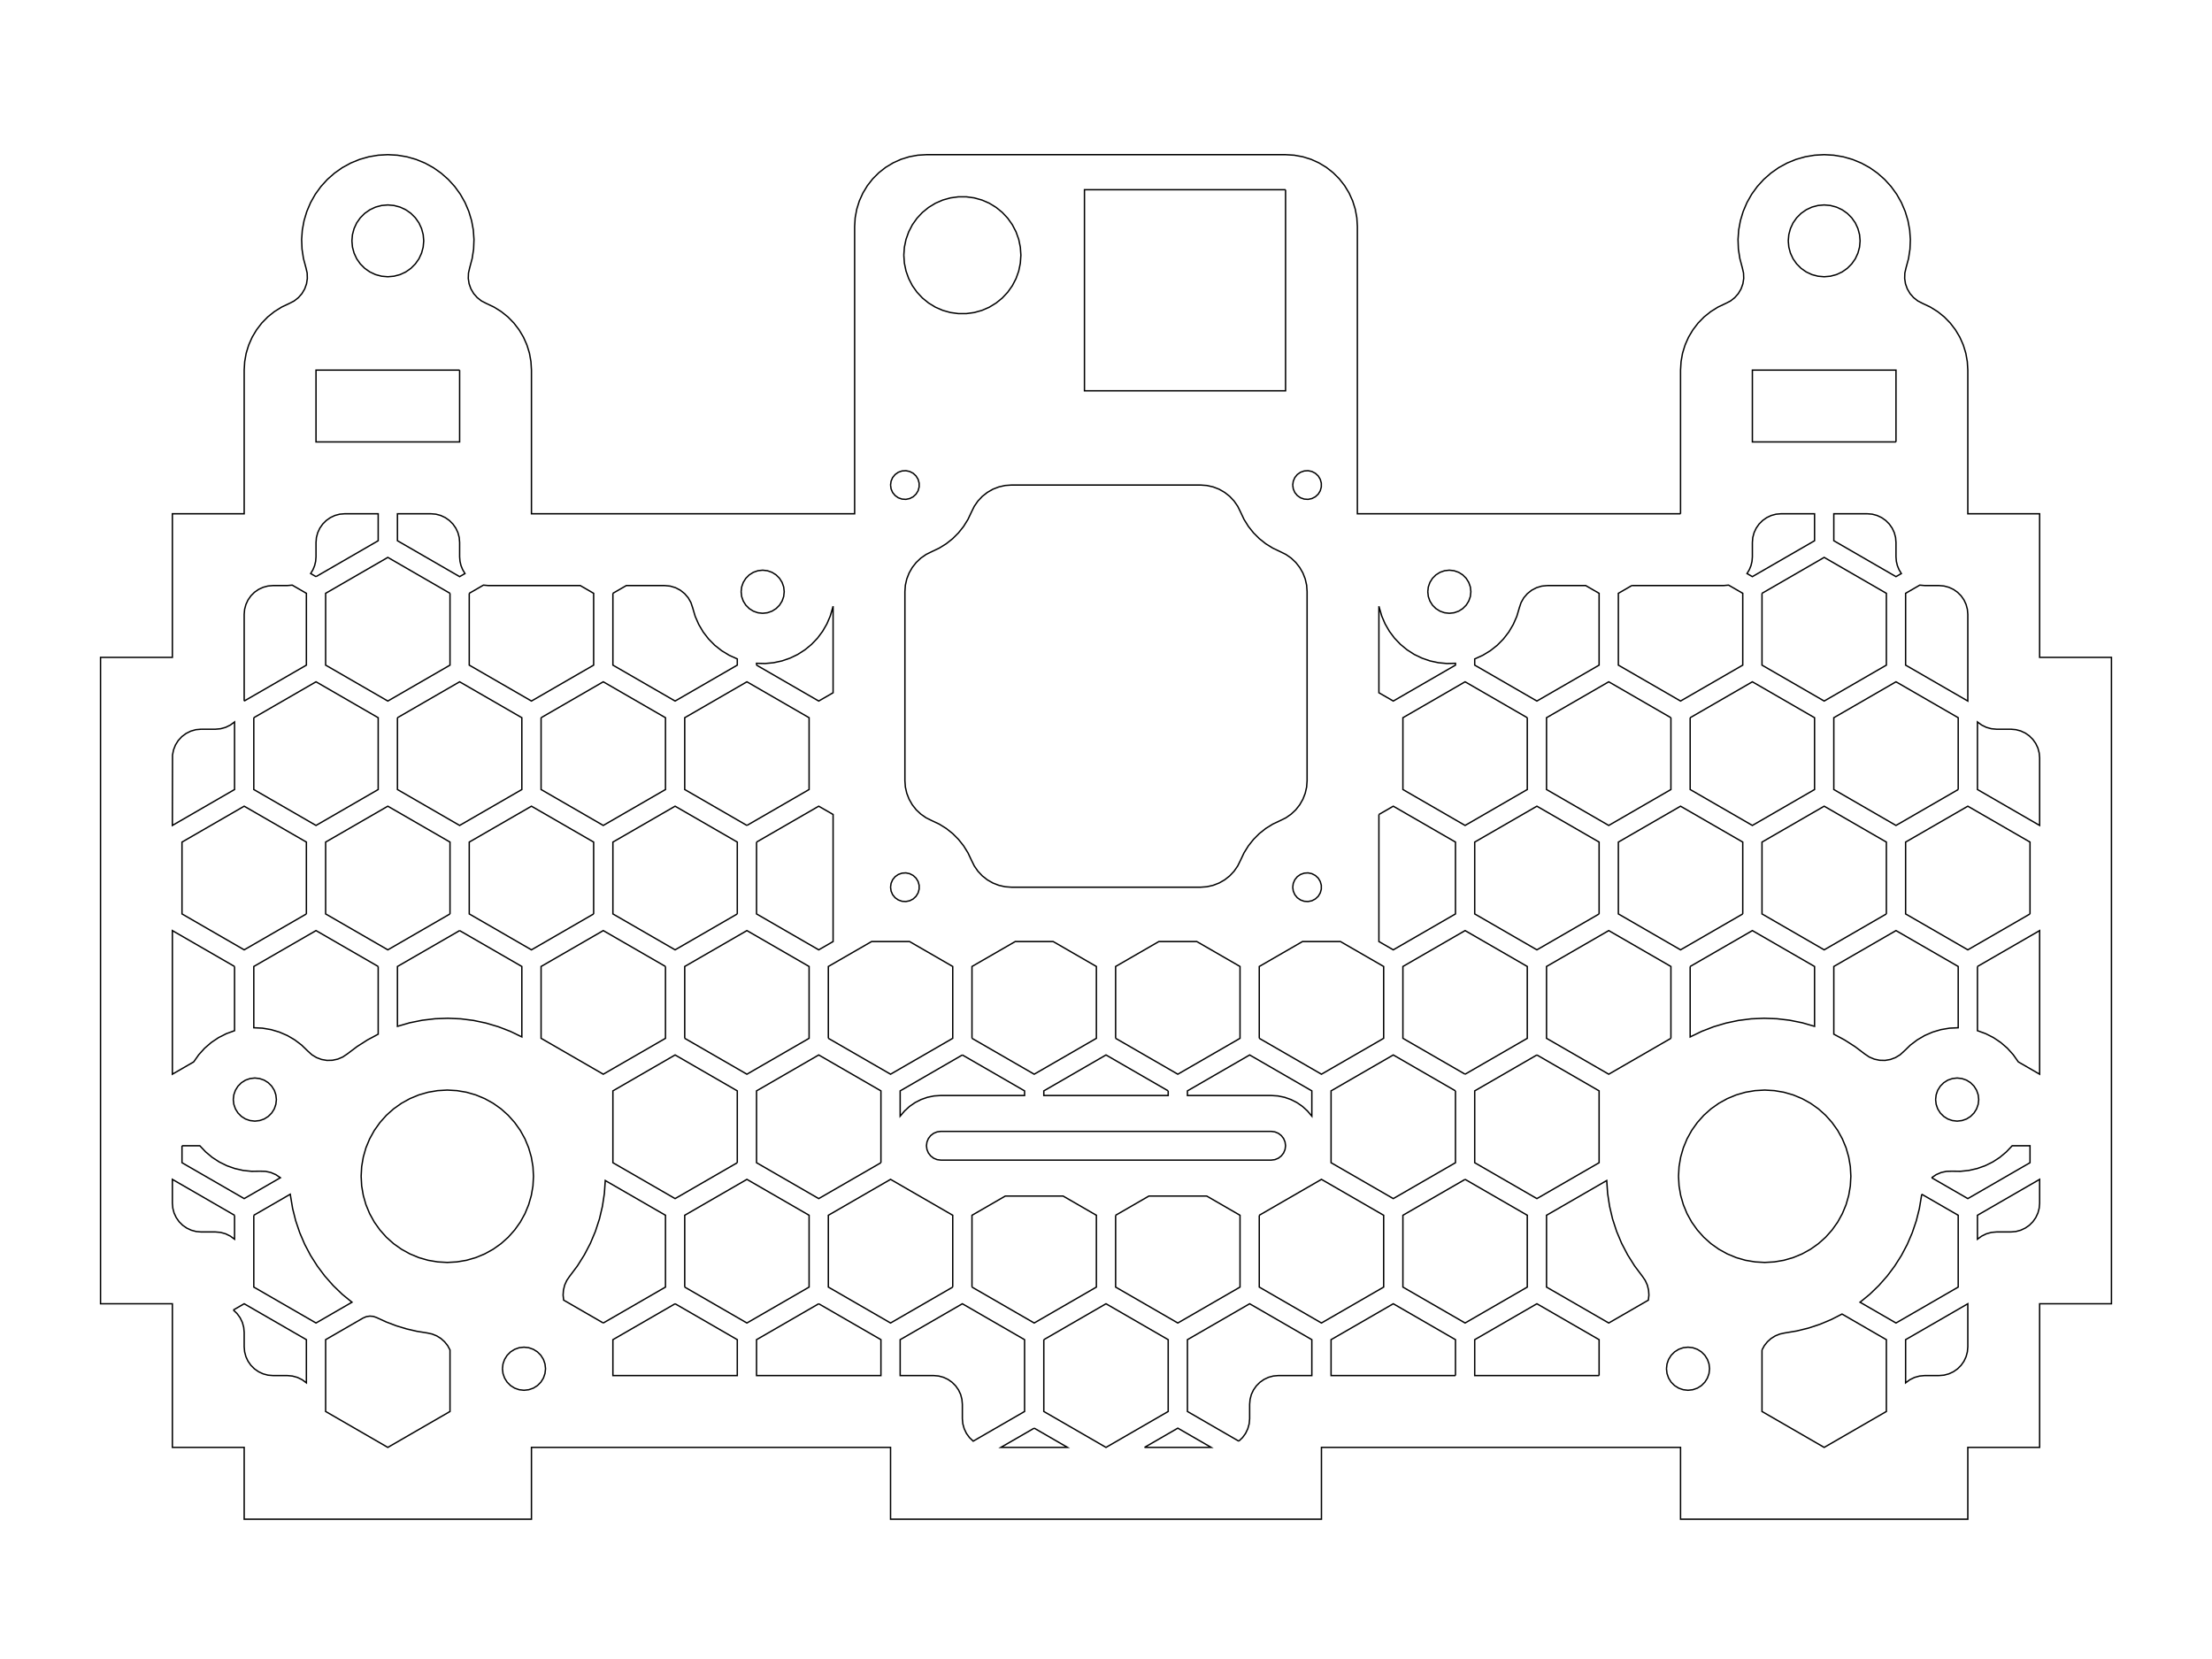 <?xml version="1.0" encoding="UTF-8"?>
<svg xmlns="http://www.w3.org/2000/svg" width="800.000" height="600.000" viewBox="0.0 0.0 800.000 600.000" version="1.1">
  <title>Produce by Acme CAD Converter</title>
  <desc>Produce by Acme CAD Converter</desc>
<polyline points="162.75,330.53 140.26,343.52 117.77,330.53 117.77,304.55 140.26,291.57 162.75,304.55 162.75,330.53" style="fill:none;stroke:black;stroke-width:0.5"/>
<polyline points="214.7,330.53 192.21,343.52 169.71,330.53 169.71,304.55 192.21,291.57 214.7,304.55 214.7,330.53" style="fill:none;stroke:black;stroke-width:0.5"/>
<polyline points="299.58,375.52 299.58,349.54 315.22,340.52 328.94,340.52 344.57,349.54 344.57,375.52 322.08,388.5 299.58,375.52" style="fill:none;stroke:black;stroke-width:0.5"/>
<polyline points="351.53,465.49 351.53,439.52 363.59,432.56 384.47,432.56 396.52,439.52 396.52,465.49 374.03,478.48 351.53,465.49" style="fill:none;stroke:black;stroke-width:0.5"/>
<polyline points="403.48,439.52 415.53,432.56 436.41,432.56 448.47,439.52 448.47,465.49 425.97,478.48 403.48,465.49 403.48,439.52" style="fill:none;stroke:black;stroke-width:0.5"/>
<polyline points="459.74,396.2 429.45,396.2 429.45,394.53 451.95,381.54 474.44,394.53 474.44,403.68 474.44,403.68 472.87,401.81 471.07,400.16 469.06,398.77 466.88,397.66 464.57,396.85 462.18,396.36 459.74,396.2" style="fill:none;stroke:black;stroke-width:0.5"/>
<polyline points="110.81,330.53 88.31,343.52 65.82,330.53 65.82,304.55 88.31,291.57 110.81,304.55 110.81,330.53" style="fill:none;stroke:black;stroke-width:0.5"/>
<polyline points="422.49,394.53 422.49,396.2 377.51,396.2 377.51,394.53 400,381.54 422.49,394.53" style="fill:none;stroke:black;stroke-width:0.5"/>
<polyline points="266.65,330.53 244.16,343.52 221.66,330.53 221.66,304.55 244.16,291.57 266.65,304.55 266.65,330.53" style="fill:none;stroke:black;stroke-width:0.5"/>
<polyline points="270.13,298.53 247.64,285.54 247.64,259.57 270.13,246.58 292.62,259.57 292.62,285.54 270.13,298.53" style="fill:none;stroke:black;stroke-width:0.5"/>
<polyline points="247.64,375.52 247.64,349.54 270.13,336.56 292.62,349.54 292.62,375.52 270.13,388.5 247.64,375.52" style="fill:none;stroke:black;stroke-width:0.5"/>
<polyline points="351.53,375.52 351.53,349.54 367.17,340.52 380.89,340.52 396.52,349.54 396.52,375.52 374.03,388.5 351.53,375.52" style="fill:none;stroke:black;stroke-width:0.5"/>
<polyline points="240.68,349.54 240.68,375.52 218.18,388.5 195.69,375.52 195.69,349.54 218.18,336.56 240.68,349.54" style="fill:none;stroke:black;stroke-width:0.5"/>
<polyline points="403.48,375.52 403.48,349.54 419.11,340.52 432.83,340.52 448.47,349.54 448.47,375.52 425.97,388.5 403.48,375.52" style="fill:none;stroke:black;stroke-width:0.5"/>
<polyline points="266.65,420.51 244.16,433.49 221.66,420.51 221.66,394.53 244.16,381.54 266.65,394.53 266.65,420.51" style="fill:none;stroke:black;stroke-width:0.5"/>
<polyline points="455.43,375.52 455.43,349.54 471.06,340.52 484.78,340.52 500.42,349.54 500.42,375.52 477.92,388.5 455.43,375.52" style="fill:none;stroke:black;stroke-width:0.5"/>
<polyline points="318.6,420.51 296.1,433.49 273.61,420.51 273.61,394.53 296.1,381.54 318.6,394.53 318.6,420.51" style="fill:none;stroke:black;stroke-width:0.5"/>
<polyline points="434.2,175.42 436.5,175.59 438.76,176.1 440.91,176.93 442.91,178.08 444.73,179.51 446.31,181.19 447.63,183.09 448.65,185.16 448.65,185.16 449.92,187.85 451.49,190.37 453.34,192.7 455.44,194.8 457.77,196.65 460.3,198.22 462.99,199.5 462.99,199.5 465.06,200.52 466.95,201.83 468.64,203.42 470.06,205.23 471.21,207.24 472.05,209.39 472.56,211.64 472.73,213.94 472.73,282.35 472.73,282.35 472.56,284.65 472.05,286.9 471.21,289.05 470.06,291.06 468.64,292.87 466.95,294.45 465.06,295.77 462.99,296.79 462.99,296.79 460.3,298.06 457.77,299.63 455.44,301.48 453.34,303.59 451.49,305.92 449.92,308.44 448.65,311.13 448.65,311.13 447.63,313.2 446.31,315.1 444.73,316.78 442.91,318.21 440.91,319.35 438.76,320.19 436.5,320.7 434.2,320.87 365.8,320.87 365.8,320.87 363.5,320.7 361.24,320.19 359.09,319.35 357.09,318.21 355.27,316.78 353.69,315.1 352.37,313.2 351.35,311.13 351.35,311.13 350.08,308.44 348.51,305.92 346.66,303.59 344.56,301.48 342.23,299.63 339.7,298.06 337.01,296.79 337.01,296.79 334.94,295.77 333.05,294.45 331.36,292.87 329.94,291.06 328.79,289.05 327.95,286.9 327.44,284.65 327.27,282.35 327.27,213.94 327.27,213.94 327.44,211.64 327.95,209.39 328.79,207.24 329.94,205.23 331.36,203.42 333.05,201.83 334.94,200.52 337.01,199.5 337.01,199.5 339.7,198.22 342.23,196.65 344.56,194.8 346.66,192.7 348.51,190.37 350.08,187.85 351.35,185.16 351.35,185.16 352.37,183.09 353.69,181.19 355.27,179.51 357.09,178.08 359.09,176.93 361.24,176.1 363.5,175.59 365.8,175.42 434.2,175.42" style="fill:none;stroke:black;stroke-width:0.5"/>
<polyline points="630.29,330.53 607.79,343.52 585.3,330.53 585.3,304.55 607.79,291.57 630.29,304.55 630.29,330.53" style="fill:none;stroke:black;stroke-width:0.5"/>
<polyline points="247.64,465.49 247.64,439.52 270.13,426.53 292.62,439.52 292.62,465.49 270.13,478.48 247.64,465.49" style="fill:none;stroke:black;stroke-width:0.5"/>
<polyline points="374.03,516.51 386.08,523.47 374.03,523.47 361.97,523.47 374.03,516.51" style="fill:none;stroke:black;stroke-width:0.5"/>
<polyline points="734.18,330.53 711.69,343.52 689.19,330.53 689.19,304.55 711.69,291.57 734.18,304.55 734.18,330.53" style="fill:none;stroke:black;stroke-width:0.5"/>
<polyline points="578.34,497.49 533.35,497.49 533.35,484.51 555.84,471.52 578.34,484.51 578.34,497.49" style="fill:none;stroke:black;stroke-width:0.5"/>
<polyline points="688.66,380.15 687.2,381.47 685.52,382.49 683.68,383.18 681.74,383.51 679.78,383.46 677.86,383.05 676.05,382.28 674.41,381.18 674.41,381.18 670.87,378.51 667.13,376.12 663.22,374.02 663.22,349.54 685.71,336.56 708.21,349.54 708.21,371.7 708.21,371.7 705.08,371.85 701.99,372.37 698.99,373.26 696.11,374.5 693.41,376.08 690.91,377.97 688.66,380.15" style="fill:none;stroke:black;stroke-width:0.5"/>
<polyline points="594,461.6 595.03,463.11 595.78,464.78 596.22,466.56 596.35,468.39 596.15,470.21 581.82,478.48 559.32,465.49 559.32,439.52 581.1,426.95 581.1,426.95 581.42,431.64 582.13,436.29 583.21,440.87 584.67,445.34 586.49,449.68 588.67,453.85 591.17,457.83 594,461.6" style="fill:none;stroke:black;stroke-width:0.5"/>
<polyline points="604.31,259.57 604.31,285.54 581.82,298.53 559.32,285.54 559.32,259.57 581.82,246.58 604.31,259.57" style="fill:none;stroke:black;stroke-width:0.5"/>
<polyline points="559.61,211.78 573.49,211.78 578.34,214.58 578.34,240.55 555.84,253.54 533.35,240.55 533.35,238.31 533.35,238.31 536.26,237 538.99,235.34 541.49,233.37 543.73,231.1 545.68,228.57 547.3,225.82 548.58,222.9 549.48,219.84 549.48,219.84 550.11,217.95 551.09,216.21 552.39,214.7 553.95,213.46 555.71,212.54 557.62,211.97 559.61,211.78" style="fill:none;stroke:black;stroke-width:0.5"/>
<polyline points="413.92,523.47 425.97,516.51 438.03,523.47 425.97,523.47 413.92,523.47" style="fill:none;stroke:black;stroke-width:0.5"/>
<polyline points="590.14,211.78 623.38,211.78 623.38,211.78 625.17,211.62 630.29,214.58 630.29,240.55 607.79,253.54 585.3,240.55 585.3,214.58 590.14,211.78" style="fill:none;stroke:black;stroke-width:0.5"/>
<polyline points="611.27,259.57 633.77,246.58 656.26,259.57 656.26,285.54 633.77,298.53 611.27,285.54 611.27,259.57" style="fill:none;stroke:black;stroke-width:0.5"/>
<polyline points="675.32,185.81 677.13,185.96 678.88,186.43 680.52,187.2 682,188.24 683.28,189.52 684.32,191 685.09,192.64 685.56,194.39 685.71,196.2 685.71,201.39 685.71,201.39 685.84,203 686.21,204.56 686.82,206.05 687.65,207.43 685.71,208.55 663.22,195.56 663.22,185.81 675.32,185.81" style="fill:none;stroke:black;stroke-width:0.5"/>
<polyline points="448.03,521.21 429.45,510.48 429.45,484.51 451.95,471.52 474.44,484.51 474.44,497.49 462.34,497.49 462.34,497.49 460.53,497.65 458.78,498.12 457.14,498.89 455.66,499.93 454.38,501.21 453.34,502.69 452.57,504.33 452.11,506.08 451.95,507.88 451.95,513.08 451.95,513.08 451.78,514.94 451.28,516.73 450.48,518.41 449.38,519.92 448.03,521.21" style="fill:none;stroke:black;stroke-width:0.5"/>
<polyline points="637.25,214.58 659.74,201.59 682.23,214.58 682.23,240.55 659.74,253.54 637.25,240.55 637.25,214.58" style="fill:none;stroke:black;stroke-width:0.5"/>
<polyline points="604.31,375.52 581.82,388.5 559.32,375.52 559.32,349.54 581.82,336.56 604.31,349.54 604.31,375.52" style="fill:none;stroke:black;stroke-width:0.5"/>
<polyline points="633.77,196.2 633.92,194.39 634.39,192.64 635.16,191 636.2,189.52 637.48,188.24 638.96,187.2 640.6,186.43 642.35,185.96 644.16,185.81 656.26,185.81 656.26,195.56 633.77,208.55 631.83,207.43 631.83,207.43 632.66,206.05 633.27,204.56 633.64,203 633.77,201.39 633.77,196.2" style="fill:none;stroke:black;stroke-width:0.5"/>
<polyline points="695.03,431.91 708.21,439.52 708.21,465.49 685.71,478.48 672.71,470.97 672.71,470.97 676.23,468.09 679.5,464.93 682.51,461.52 685.24,457.88 687.68,454.04 689.8,450.02 691.59,445.84 693.05,441.53 694.16,437.12 694.91,432.63 694.91,432.63 695.03,431.91" style="fill:none;stroke:black;stroke-width:0.5"/>
<polyline points="377.51,484.51 400,471.52 422.49,484.51 422.49,510.48 400,523.47 377.51,510.48 377.51,484.51" style="fill:none;stroke:black;stroke-width:0.5"/>
<polyline points="529.87,426.53 552.36,439.52 552.36,465.49 529.87,478.48 507.38,465.49 507.38,439.52 529.87,426.53" style="fill:none;stroke:black;stroke-width:0.5"/>
<polyline points="637.25,488.23 638.1,486.66 639.21,485.27 640.54,484.08 642.05,483.14 643.71,482.47 645.45,482.09 645.45,482.09 649.78,481.37 654.05,480.32 658.22,478.94 662.28,477.24 666.19,475.24 682.23,484.51 682.23,510.48 659.74,523.47 637.25,510.48 637.25,488.23" style="fill:none;stroke:black;stroke-width:0.5"/>
<polyline points="552.36,259.57 552.36,285.54 529.87,298.53 507.38,285.54 507.38,259.57 529.87,246.58 552.36,259.57" style="fill:none;stroke:black;stroke-width:0.5"/>
<polyline points="455.43,439.52 477.92,426.53 500.42,439.52 500.42,465.49 477.92,478.48 455.43,465.49 455.43,439.52" style="fill:none;stroke:black;stroke-width:0.5"/>
<polyline points="578.34,330.53 555.84,343.52 533.35,330.53 533.35,304.55 555.84,291.57 578.34,304.55 578.34,330.53" style="fill:none;stroke:black;stroke-width:0.5"/>
<polyline points="555.84,381.54 578.34,394.53 578.34,420.51 555.84,433.49 533.35,420.51 533.35,394.53 555.84,381.54" style="fill:none;stroke:black;stroke-width:0.5"/>
<polyline points="611.27,349.54 633.77,336.56 656.26,349.54 656.26,371.19 656.26,371.19 651.8,369.9 647.25,368.98 642.64,368.44 638.01,368.27 633.37,368.47 628.77,369.05 624.23,370.01 619.78,371.33 615.45,373 611.27,375.02 611.27,349.54" style="fill:none;stroke:black;stroke-width:0.5"/>
<polyline points="526.39,394.53 526.39,420.51 503.9,433.49 481.4,420.51 481.4,394.53 503.9,381.54 526.39,394.53" style="fill:none;stroke:black;stroke-width:0.5"/>
<polyline points="526.39,497.49 481.4,497.49 481.4,484.51 503.9,471.52 526.39,484.51 526.39,497.49" style="fill:none;stroke:black;stroke-width:0.5"/>
<polyline points="708.21,285.54 685.71,298.53 663.22,285.54 663.22,259.57 685.71,246.58 708.21,259.57 708.21,285.54" style="fill:none;stroke:black;stroke-width:0.5"/>
<polyline points="682.23,330.53 659.74,343.52 637.25,330.53 637.25,304.55 659.74,291.57 682.23,304.55 682.23,330.53" style="fill:none;stroke:black;stroke-width:0.5"/>
<polyline points="529.87,388.5 507.38,375.52 507.38,349.54 529.87,336.56 552.36,349.54 552.36,375.52 529.87,388.5" style="fill:none;stroke:black;stroke-width:0.5"/>
<polyline points="685.71,159.83 633.77,159.83 633.77,133.86 685.71,133.86 685.71,159.83" style="fill:none;stroke:black;stroke-width:0.5"/>
<polyline points="244.16,471.52 266.65,484.51 266.65,497.49 221.66,497.49 221.66,484.51 244.16,471.52" style="fill:none;stroke:black;stroke-width:0.5"/>
<polyline points="65.82,414.38 72.27,414.38 72.27,414.38 74.38,416.6 76.73,418.57 79.3,420.24 82.05,421.6 84.94,422.62 87.92,423.3 90.97,423.62 94.04,423.58 94.04,423.58 96.01,423.63 97.95,424.05 99.76,424.83 101.4,425.94 88.31,433.49 65.82,420.51 65.82,414.38" style="fill:none;stroke:black;stroke-width:0.5"/>
<polyline points="91.79,439.52 104.97,431.91 104.97,431.91 105.09,432.63 105.09,432.63 105.84,437.12 106.95,441.53 108.41,445.84 110.2,450.02 112.32,454.04 114.76,457.88 117.49,461.52 120.5,464.93 123.77,468.09 127.29,470.97 114.29,478.48 91.79,465.49 91.79,439.52" style="fill:none;stroke:black;stroke-width:0.5"/>
<polyline points="698.6,425.94 700.24,424.83 702.05,424.05 703.99,423.63 705.96,423.58 705.96,423.58 709.03,423.62 712.08,423.3 715.06,422.62 717.95,421.6 720.7,420.24 723.27,418.57 725.62,416.6 727.73,414.38 734.18,414.38 734.18,420.51 711.69,433.49 698.6,425.94" style="fill:none;stroke:black;stroke-width:0.5"/>
<polyline points="340.26,419.57 338.92,419.4 337.66,418.88 336.59,418.05 335.76,416.98 335.24,415.72 335.06,414.38 335.24,413.03 335.76,411.78 336.59,410.7 337.66,409.88 338.92,409.36 340.26,409.18 459.74,409.18 459.74,409.18 461.08,409.36 462.34,409.88 463.41,410.7 464.24,411.78 464.76,413.03 464.94,414.38 464.76,415.72 464.24,416.98 463.41,418.05 462.34,418.88 461.08,419.4 459.74,419.57 340.26,419.57" style="fill:none;stroke:black;stroke-width:0.5"/>
<polyline points="166.23,133.86 166.23,159.83 114.29,159.83 114.29,133.86 166.23,133.86" style="fill:none;stroke:black;stroke-width:0.5"/>
<polyline points="131.32,476.68 132.5,476.18 133.77,475.99 135.04,476.1 136.24,476.53 136.24,476.53 139.74,478.13 143.33,479.49 147.01,480.61 150.76,481.48 154.55,482.09 154.55,482.09 156.29,482.47 157.95,483.14 159.46,484.08 160.79,485.27 161.9,486.66 162.75,488.23 162.75,510.48 140.26,523.47 117.77,510.48 117.77,484.51 131.32,476.68" style="fill:none;stroke:black;stroke-width:0.5"/>
<polyline points="464.94,68.61 464.94,141.34 392.21,141.34 392.21,68.61 464.94,68.61" style="fill:none;stroke:black;stroke-width:0.5"/>
<polyline points="498.7,294.57 503.9,291.57 526.39,304.55 526.39,330.53 503.9,343.52 498.7,340.52 498.7,294.57" style="fill:none;stroke:black;stroke-width:0.5"/>
<polyline points="498.7,219.24 498.86,219.84 498.86,219.84 499.73,222.81 500.95,225.65 502.5,228.33 504.35,230.8 506.49,233.04 508.88,235.01 511.48,236.68 514.27,238.02 517.19,239.03 520.22,239.68 523.3,239.97 526.39,239.89 526.39,240.55 503.9,253.54 498.7,250.54 498.7,219.24" style="fill:none;stroke:black;stroke-width:0.5"/>
<polyline points="273.61,304.55 296.1,291.57 301.3,294.57 301.3,340.52 296.1,343.52 273.61,330.53 273.61,304.55" style="fill:none;stroke:black;stroke-width:0.5"/>
<polyline points="84.39,473.78 88.31,471.52 110.81,484.51 110.81,500.13 110.81,500.13 109.29,499 107.59,498.17 105.78,497.67 103.9,497.49 98.7,497.49 98.7,497.49 96.9,497.34 95.15,496.87 93.51,496.1 92.02,495.06 90.74,493.78 89.7,492.3 88.94,490.66 88.47,488.91 88.31,487.11 88.31,481.91 88.31,481.91 88.14,480.05 87.65,478.26 86.84,476.58 85.74,475.07 84.39,473.78" style="fill:none;stroke:black;stroke-width:0.5"/>
<polyline points="273.61,240.55 273.61,239.89 273.61,239.89 276.7,239.97 279.78,239.68 282.81,239.03 285.73,238.02 288.52,236.68 291.12,235.01 293.51,233.04 295.65,230.8 297.5,228.33 299.05,225.65 300.27,222.81 301.14,219.84 301.14,219.84 301.3,219.24 301.3,250.54 296.1,253.54 273.61,240.55" style="fill:none;stroke:black;stroke-width:0.5"/>
<polyline points="221.66,214.58 226.51,211.78 240.39,211.78 240.39,211.78 242.38,211.97 244.29,212.54 246.05,213.46 247.61,214.7 248.91,216.21 249.89,217.95 250.52,219.84 250.52,219.84 251.42,222.9 252.7,225.82 254.32,228.57 256.27,231.1 258.51,233.37 261.01,235.34 263.74,237 266.65,238.31 266.65,240.55 244.16,253.54 221.66,240.55 221.66,214.58" style="fill:none;stroke:black;stroke-width:0.5"/>
<polyline points="169.71,214.58 174.83,211.62 174.83,211.62 176.62,211.78 209.86,211.78 214.7,214.58 214.7,240.55 192.21,253.54 169.71,240.55 169.71,214.58" style="fill:none;stroke:black;stroke-width:0.5"/>
<polyline points="155.84,185.81 157.65,185.96 159.4,186.43 161.04,187.2 162.52,188.24 163.8,189.52 164.84,191 165.61,192.64 166.08,194.39 166.23,196.2 166.23,201.39 166.23,201.39 166.36,203 166.73,204.56 167.34,206.05 168.17,207.43 166.23,208.55 143.74,195.56 143.74,185.81 155.84,185.81" style="fill:none;stroke:black;stroke-width:0.5"/>
<polyline points="701.3,497.49 696.1,497.49 696.1,497.49 694.22,497.67 692.41,498.17 690.71,499 689.19,500.13 689.19,484.51 711.69,471.52 711.69,487.11 711.69,487.11 711.53,488.91 711.06,490.66 710.3,492.3 709.26,493.78 707.98,495.06 706.49,496.1 704.85,496.87 703.1,497.34 701.3,497.49" style="fill:none;stroke:black;stroke-width:0.5"/>
<polyline points="114.29,208.55 112.35,207.43 112.35,207.43 113.18,206.05 113.79,204.56 114.16,203 114.29,201.39 114.29,196.2 114.29,196.2 114.44,194.39 114.91,192.64 115.68,191 116.72,189.52 118,188.24 119.48,187.2 121.12,186.43 122.87,185.96 124.68,185.81 136.78,185.81 136.78,195.56 114.29,208.55" style="fill:none;stroke:black;stroke-width:0.5"/>
<polyline points="727.27,445.55 722.08,445.55 722.08,445.55 720.2,445.72 718.38,446.23 716.69,447.06 715.17,448.18 715.17,439.52 737.66,426.53 737.66,435.16 737.66,435.16 737.5,436.96 737.04,438.71 736.27,440.35 735.23,441.84 733.95,443.12 732.47,444.15 730.83,444.92 729.08,445.39 727.27,445.55" style="fill:none;stroke:black;stroke-width:0.5"/>
<polyline points="84.83,349.54 84.83,372.76 84.83,372.76 81.85,373.84 79.03,375.27 76.4,377.04 74,379.11 71.88,381.46 70.05,384.05 62.34,388.5 62.34,336.56 84.83,349.54" style="fill:none;stroke:black;stroke-width:0.5"/>
<polyline points="715.17,349.54 737.66,336.56 737.66,388.5 729.95,384.05 729.95,384.05 728.12,381.46 726,379.11 723.6,377.04 720.97,375.27 718.15,373.84 715.17,372.76 715.17,349.54" style="fill:none;stroke:black;stroke-width:0.5"/>
<polyline points="136.78,349.54 136.78,374.02 136.78,374.02 132.87,376.12 129.13,378.51 125.59,381.18 125.59,381.18 123.95,382.28 122.14,383.05 120.22,383.46 118.26,383.51 116.32,383.18 114.48,382.49 112.8,381.47 111.34,380.15 111.34,380.15 109.09,377.97 106.59,376.08 103.89,374.5 101.01,373.26 98.01,372.37 94.92,371.85 91.79,371.7 91.79,349.54 114.29,336.56 136.78,349.54" style="fill:none;stroke:black;stroke-width:0.5"/>
<polyline points="166.23,336.56 188.73,349.54 188.73,375.02 188.73,375.02 184.55,373 180.22,371.33 175.77,370.01 171.23,369.05 166.63,368.47 161.99,368.27 157.36,368.44 152.75,368.98 148.2,369.9 143.74,371.19 143.74,349.54 166.23,336.56" style="fill:none;stroke:black;stroke-width:0.5"/>
<polyline points="727.27,263.73 729.08,263.89 730.83,264.36 732.47,265.12 733.95,266.16 735.23,267.44 736.27,268.92 737.04,270.56 737.5,272.31 737.66,274.12 737.66,298.53 715.17,285.54 715.17,261.1 715.17,261.1 716.69,262.22 718.38,263.05 720.2,263.56 722.08,263.73 727.27,263.73" style="fill:none;stroke:black;stroke-width:0.5"/>
<polyline points="84.83,439.52 84.83,448.18 84.83,448.18 83.31,447.06 81.62,446.23 79.8,445.72 77.92,445.55 72.73,445.55 72.73,445.55 70.92,445.39 69.17,444.92 67.53,444.15 66.05,443.12 64.77,441.84 63.73,440.35 62.96,438.71 62.5,436.96 62.34,435.16 62.34,426.53 84.83,439.52" style="fill:none;stroke:black;stroke-width:0.5"/>
<polyline points="218.18,478.48 203.85,470.21 203.85,470.21 203.65,468.39 203.78,466.56 204.22,464.78 204.97,463.11 206,461.6 206,461.6 208.83,457.83 211.33,453.85 213.51,449.68 215.33,445.34 216.79,440.87 217.87,436.29 218.58,431.64 218.9,426.95 240.68,439.52 240.68,465.49 218.18,478.48" style="fill:none;stroke:black;stroke-width:0.5"/>
<polyline points="711.69,253.34 711.69,253.54 711.69,253.54 689.19,240.55 689.19,214.58 694.31,211.62 694.31,211.62 696.1,211.78 701.3,211.78 701.3,211.78 703.1,211.94 704.85,212.41 706.49,213.17 707.98,214.21 709.26,215.49 710.3,216.98 711.06,218.62 711.53,220.37 711.69,222.17 711.69,227.37 711.69,253.34" style="fill:none;stroke:black;stroke-width:0.5"/>
<polyline points="91.79,259.57 114.29,246.58 136.78,259.57 136.78,285.54 114.29,298.53 91.79,285.54 91.79,259.57" style="fill:none;stroke:black;stroke-width:0.5"/>
<polyline points="296.1,471.52 318.6,484.51 318.6,497.49 273.61,497.49 273.61,484.51 296.1,471.52" style="fill:none;stroke:black;stroke-width:0.5"/>
<polyline points="195.69,259.57 218.18,246.58 240.68,259.57 240.68,285.54 218.18,298.53 195.69,285.54 195.69,259.57" style="fill:none;stroke:black;stroke-width:0.5"/>
<polyline points="348.05,513.08 348.05,507.88 348.05,507.88 347.89,506.08 347.43,504.33 346.66,502.69 345.62,501.21 344.34,499.93 342.86,498.89 341.22,498.12 339.47,497.65 337.66,497.49 325.56,497.49 325.56,484.51 348.05,471.52 370.55,484.51 370.55,510.48 351.97,521.21 351.97,521.21 350.62,519.92 349.52,518.41 348.72,516.73 348.22,514.94 348.05,513.08" style="fill:none;stroke:black;stroke-width:0.5"/>
<polyline points="162.75,214.58 162.75,240.55 140.26,253.54 117.77,240.55 117.77,214.58 140.26,201.59 162.75,214.58" style="fill:none;stroke:black;stroke-width:0.5"/>
<polyline points="88.31,253.54 88.31,253.54 88.31,253.54 88.31,253.34 88.31,227.37 88.31,222.17 88.31,222.17 88.47,220.37 88.94,218.62 89.7,216.98 90.74,215.49 92.02,214.21 93.51,213.17 95.15,212.41 96.9,211.94 98.7,211.78 103.9,211.78 103.9,211.78 105.69,211.62 110.81,214.58 110.81,240.55 88.31,253.54" style="fill:none;stroke:black;stroke-width:0.5"/>
<polyline points="143.74,259.57 166.23,246.58 188.73,259.57 188.73,285.54 166.23,298.53 143.74,285.54 143.74,259.57" style="fill:none;stroke:black;stroke-width:0.5"/>
<polyline points="348.05,381.54 370.55,394.53 370.55,396.2 340.26,396.2 340.26,396.2 337.82,396.36 335.43,396.85 333.12,397.66 330.94,398.77 328.93,400.16 327.13,401.81 325.56,403.68 325.56,394.53 348.05,381.54" style="fill:none;stroke:black;stroke-width:0.5"/>
<polyline points="72.73,263.73 77.92,263.73 77.92,263.73 79.8,263.56 81.62,263.05 83.31,262.22 84.83,261.1 84.83,285.54 62.34,298.53 62.34,298.5 62.39,273.07 62.39,273.07 62.76,271.2 63.46,269.42 64.47,267.81 65.76,266.41 67.29,265.27 69,264.42 70.83,263.9 72.73,263.73" style="fill:none;stroke:black;stroke-width:0.5"/>
<polyline points="344.57,465.49 322.08,478.48 299.58,465.49 299.58,439.52 322.08,426.53 344.57,439.52 344.57,465.49" style="fill:none;stroke:black;stroke-width:0.5"/>
<polyline points="607.79,185.81 490.91,185.81 490.91,81.91 490.91,81.91 490.72,78.78 490.15,75.69 489.22,72.7 487.93,69.84 486.31,67.16 484.38,64.69 482.16,62.47 479.69,60.53 477.01,58.91 474.15,57.62 471.15,56.69 468.07,56.13 464.94,55.94 335.06,55.94 335.06,55.94 331.93,56.13 328.85,56.69 325.85,57.62 322.99,58.91 320.31,60.53 317.84,62.47 315.62,64.69 313.69,67.16 312.07,69.84 310.78,72.7 309.85,75.69 309.28,78.78 309.09,81.91 309.09,185.81 192.21,185.81 192.21,133.86 192.21,133.86 192.02,130.77 191.48,127.73 190.57,124.78 189.32,121.95 187.74,119.3 185.86,116.84 183.7,114.63 181.29,112.7 178.67,111.06 175.88,109.74 175.88,109.74 174.14,108.85 172.6,107.64 171.31,106.17 170.32,104.48 169.66,102.64 169.36,100.71 169.43,98.75 169.87,96.85 169.87,96.85 170.76,93.5 171.29,90.08 171.42,86.62 171.18,83.17 170.55,79.77 169.55,76.46 168.19,73.27 166.49,70.26 164.46,67.46 162.13,64.9 159.53,62.61 156.7,60.62 153.66,58.96 150.46,57.65 147.13,56.7 143.72,56.13 140.26,55.94 136.8,56.13 133.39,56.7 130.06,57.65 126.86,58.96 123.82,60.62 120.99,62.61 118.39,64.9 116.06,67.46 114.03,70.26 112.33,73.27 110.97,76.46 109.97,79.77 109.34,83.17 109.09,86.62 109.23,90.08 109.75,93.5 110.65,96.85 110.65,96.85 111.09,98.75 111.15,100.71 110.86,102.64 110.2,104.48 109.21,106.17 107.92,107.64 106.38,108.85 104.64,109.74 104.64,109.74 101.85,111.06 99.23,112.7 96.82,114.63 94.66,116.84 92.78,119.3 91.2,121.95 89.95,124.78 89.04,127.73 88.5,130.77 88.31,133.86 88.31,159.83 88.31,185.81 62.34,185.81 62.34,237.75 36.36,237.75 36.36,471.52 62.34,471.52 62.34,523.47 88.31,523.47 88.31,549.44 192.21,549.44 192.21,523.47 322.08,523.47 322.08,549.44 477.92,549.44 477.92,523.47 607.79,523.47 607.79,549.44 711.69,549.44 711.69,523.47 737.66,523.47 737.66,471.52 763.64,471.52 763.64,237.75 737.66,237.75 737.66,185.81 711.69,185.81 711.69,159.83 711.69,133.86 711.69,133.86 711.5,130.77 710.96,127.73 710.05,124.78 708.8,121.95 707.22,119.3 705.34,116.84 703.18,114.63 700.77,112.7 698.15,111.06 695.36,109.74 695.36,109.74 693.62,108.85 692.08,107.64 690.79,106.17 689.8,104.48 689.14,102.64 688.85,100.71 688.91,98.75 689.35,96.85 689.35,96.85 690.25,93.5 690.77,90.08 690.91,86.62 690.66,83.17 690.03,79.77 689.03,76.46 687.67,73.27 685.97,70.26 683.94,67.46 681.61,64.9 679.01,62.61 676.18,60.62 673.14,58.96 669.94,57.65 666.61,56.7 663.2,56.13 659.74,55.94 656.28,56.13 652.87,56.7 649.54,57.65 646.34,58.96 643.3,60.62 640.47,62.61 637.87,64.9 635.54,67.46 633.51,70.26 631.81,73.27 630.45,76.46 629.45,79.77 628.82,83.17 628.58,86.62 628.71,90.08 629.24,93.5 630.13,96.85 630.13,96.85 630.57,98.75 630.64,100.71 630.34,102.64 629.68,104.48 628.69,106.17 627.4,107.64 625.86,108.85 624.12,109.74 624.12,109.74 621.33,111.06 618.71,112.7 616.3,114.63 614.14,116.84 612.26,119.3 610.68,121.95 609.43,124.78 608.52,127.73 607.98,130.77 607.79,133.86 607.79,185.81" style="fill:none;stroke:black;stroke-width:0.5"/>
<polyline points="181.72,495.02 181.91,493.28 182.49,491.64 183.42,490.16 184.65,488.93 186.13,488 187.77,487.42 189.51,487.23 191.24,487.42 192.89,488 194.37,488.93 195.6,490.16 196.53,491.64 197.1,493.28 197.3,495.02 197.1,496.75 196.53,498.4 195.6,499.88 194.37,501.11 192.89,502.04 191.24,502.61 189.51,502.81 187.77,502.61 186.13,502.04 184.65,501.11 183.42,499.88 182.49,498.4 181.91,496.75 181.72,495.02" style="fill:none;stroke:black;stroke-width:0.5"/>
<polyline points="84.37,397.68 84.57,395.94 85.15,394.29 86.07,392.82 87.31,391.58 88.78,390.65 90.43,390.08 92.17,389.88 93.9,390.08 95.55,390.65 97.02,391.58 98.26,392.82 99.19,394.29 99.76,395.94 99.96,397.68 99.76,399.41 99.19,401.06 98.26,402.53 97.02,403.77 95.55,404.7 93.9,405.27 92.17,405.47 90.43,405.27 88.78,404.7 87.31,403.77 86.07,402.53 85.15,401.06 84.57,399.41 84.37,397.68" style="fill:none;stroke:black;stroke-width:0.5"/>
<polyline points="646.75,87.11 646.95,84.85 647.54,82.66 648.49,80.61 649.79,78.76 651.39,77.16 653.25,75.86 655.3,74.9 657.49,74.32 659.74,74.12 662,74.32 664.18,74.9 666.23,75.86 668.09,77.16 669.69,78.76 670.99,80.61 671.94,82.66 672.53,84.85 672.73,87.11 672.53,89.36 671.94,91.55 670.99,93.6 669.69,95.45 668.09,97.05 666.23,98.35 664.18,99.31 662,99.89 659.74,100.09 657.49,99.89 655.3,99.31 653.25,98.35 651.39,97.05 649.79,95.45 648.49,93.6 647.54,91.55 646.95,89.36 646.75,87.11" style="fill:none;stroke:black;stroke-width:0.5"/>
<polyline points="130.61,425.41 130.8,421.92 131.39,418.47 132.35,415.11 133.69,411.89 135.38,408.83 137.41,405.98 139.73,403.37 142.34,401.04 145.19,399.02 148.25,397.33 151.48,395.99 154.84,395.02 158.28,394.44 161.77,394.24 165.26,394.44 168.71,395.02 172.07,395.99 175.3,397.33 178.36,399.02 181.21,401.04 183.81,403.37 186.14,405.98 188.17,408.83 189.86,411.89 191.19,415.11 192.16,418.47 192.75,421.92 192.94,425.41 192.75,428.9 192.16,432.34 191.19,435.7 189.86,438.93 188.17,441.99 186.14,444.84 183.81,447.45 181.21,449.78 178.36,451.8 175.3,453.49 172.07,454.83 168.71,455.8 165.26,456.38 161.77,456.58 158.28,456.38 154.84,455.8 151.48,454.83 148.25,453.49 145.19,451.8 142.34,449.78 139.73,447.45 137.41,444.84 135.38,441.99 133.69,438.93 132.35,435.7 131.39,432.34 130.8,428.9 130.61,425.41" style="fill:none;stroke:black;stroke-width:0.5"/>
<polyline points="322.08,320.87 322.27,319.47 322.83,318.17 323.73,317.07 324.88,316.26 326.22,315.79 327.63,315.69 329.01,315.98 330.27,316.63 331.3,317.59 332.04,318.8 332.42,320.16 332.42,321.58 332.04,322.94 331.3,324.15 330.27,325.12 329.01,325.77 327.63,326.05 326.22,325.96 324.88,325.48 323.73,324.67 322.83,323.57 322.27,322.27 322.08,320.87" style="fill:none;stroke:black;stroke-width:0.5"/>
<polyline points="467.53,175.42 467.73,174.02 468.29,172.72 469.18,171.62 470.34,170.8 471.67,170.33 473.08,170.23 474.47,170.52 475.72,171.17 476.76,172.14 477.49,173.35 477.87,174.71 477.87,176.12 477.49,177.49 476.76,178.7 475.72,179.66 474.47,180.31 473.08,180.6 471.67,180.5 470.34,180.03 469.18,179.21 468.29,178.12 467.73,176.82 467.53,175.42" style="fill:none;stroke:black;stroke-width:0.5"/>
<polyline points="516.38,214.01 516.57,212.28 517.15,210.63 518.08,209.15 519.31,207.92 520.79,206.99 522.44,206.41 524.17,206.22 525.9,206.41 527.55,206.99 529.03,207.92 530.26,209.15 531.19,210.63 531.77,212.28 531.96,214.01 531.77,215.75 531.19,217.39 530.26,218.87 529.03,220.1 527.55,221.03 525.9,221.61 524.17,221.8 522.44,221.61 520.79,221.03 519.31,220.1 518.08,218.87 517.15,217.39 516.57,215.75 516.38,214.01" style="fill:none;stroke:black;stroke-width:0.5"/>
<polyline points="700.04,397.68 700.24,395.94 700.81,394.29 701.74,392.82 702.98,391.58 704.45,390.65 706.1,390.08 707.83,389.88 709.57,390.08 711.22,390.65 712.69,391.58 713.93,392.82 714.85,394.29 715.43,395.94 715.63,397.68 715.43,399.41 714.85,401.06 713.93,402.53 712.69,403.77 711.22,404.7 709.57,405.27 707.83,405.47 706.1,405.27 704.45,404.7 702.98,403.77 701.74,402.53 700.81,401.06 700.24,399.41 700.04,397.68" style="fill:none;stroke:black;stroke-width:0.5"/>
<polyline points="602.7,495.02 602.9,493.28 603.47,491.64 604.4,490.16 605.63,488.93 607.11,488 608.76,487.42 610.49,487.23 612.23,487.42 613.87,488 615.35,488.93 616.58,490.16 617.51,491.64 618.09,493.28 618.28,495.02 618.09,496.75 617.51,498.4 616.58,499.88 615.35,501.11 613.87,502.04 612.23,502.61 610.49,502.81 608.76,502.61 607.11,502.04 605.63,501.11 604.4,499.88 603.47,498.4 602.9,496.75 602.7,495.02" style="fill:none;stroke:black;stroke-width:0.5"/>
<polyline points="607.06,425.41 607.25,421.92 607.84,418.47 608.81,415.11 610.14,411.89 611.83,408.83 613.86,405.98 616.19,403.37 618.79,401.04 621.64,399.02 624.7,397.33 627.93,395.99 631.29,395.02 634.74,394.44 638.23,394.24 641.72,394.44 645.16,395.02 648.52,395.99 651.75,397.33 654.81,399.02 657.66,401.04 660.27,403.37 662.59,405.98 664.62,408.83 666.31,411.89 667.65,415.11 668.61,418.47 669.2,421.92 669.39,425.41 669.2,428.9 668.61,432.34 667.65,435.7 666.31,438.93 664.62,441.99 662.59,444.84 660.27,447.45 657.66,449.78 654.81,451.8 651.75,453.49 648.52,454.83 645.16,455.8 641.72,456.38 638.23,456.58 634.74,456.38 631.29,455.8 627.93,454.83 624.7,453.49 621.64,451.8 618.79,449.78 616.19,447.45 613.86,444.84 611.83,441.99 610.14,438.93 608.81,435.7 607.84,432.34 607.25,428.9 607.06,425.41" style="fill:none;stroke:black;stroke-width:0.5"/>
<polyline points="467.53,320.87 467.73,319.47 468.29,318.17 469.18,317.07 470.34,316.26 471.67,315.79 473.08,315.69 474.47,315.98 475.72,316.63 476.76,317.59 477.49,318.8 477.87,320.16 477.87,321.58 477.49,322.94 476.76,324.15 475.72,325.12 474.47,325.77 473.08,326.05 471.67,325.96 470.34,325.48 469.18,324.67 468.29,323.57 467.73,322.27 467.53,320.87" style="fill:none;stroke:black;stroke-width:0.5"/>
<polyline points="322.08,175.42 322.27,174.02 322.83,172.72 323.73,171.62 324.88,170.8 326.22,170.33 327.63,170.23 329.01,170.52 330.27,171.17 331.3,172.14 332.04,173.35 332.42,174.71 332.42,176.12 332.04,177.49 331.3,178.7 330.27,179.66 329.01,180.31 327.63,180.6 326.22,180.5 324.88,180.03 323.73,179.21 322.83,178.12 322.27,176.82 322.08,175.42" style="fill:none;stroke:black;stroke-width:0.5"/>
<polyline points="326.88,92.3 327.08,89.42 327.67,86.59 328.64,83.87 329.96,81.3 331.63,78.94 333.6,76.83 335.84,75.01 338.31,73.5 340.96,72.35 343.75,71.57 346.61,71.18 349.5,71.18 352.36,71.57 355.14,72.35 357.79,73.5 360.26,75.01 362.5,76.83 364.47,78.94 366.14,81.3 367.47,83.87 368.44,86.59 369.02,89.42 369.22,92.3 369.02,95.18 368.44,98.01 367.47,100.73 366.14,103.3 364.47,105.66 362.5,107.77 360.26,109.59 357.79,111.1 355.14,112.25 352.36,113.03 349.5,113.42 346.61,113.42 343.75,113.03 340.96,112.25 338.31,111.1 335.84,109.59 333.6,107.77 331.63,105.66 329.96,103.3 328.64,100.73 327.67,98.01 327.08,95.18 326.88,92.3" style="fill:none;stroke:black;stroke-width:0.5"/>
<polyline points="268.04,214.01 268.23,212.28 268.81,210.63 269.74,209.15 270.97,207.92 272.45,206.99 274.1,206.41 275.83,206.22 277.56,206.41 279.21,206.99 280.69,207.92 281.92,209.15 282.85,210.63 283.43,212.28 283.62,214.01 283.43,215.75 282.85,217.39 281.92,218.87 280.69,220.1 279.21,221.03 277.56,221.61 275.83,221.8 274.1,221.61 272.45,221.03 270.97,220.1 269.74,218.87 268.81,217.39 268.23,215.75 268.04,214.01" style="fill:none;stroke:black;stroke-width:0.5"/>
<polyline points="127.27,87.11 127.47,84.85 128.06,82.66 129.01,80.61 130.31,78.76 131.91,77.16 133.77,75.86 135.82,74.9 138,74.32 140.26,74.12 142.51,74.32 144.7,74.9 146.75,75.86 148.61,77.16 150.21,78.76 151.51,80.61 152.46,82.66 153.05,84.85 153.25,87.11 153.05,89.36 152.46,91.55 151.51,93.6 150.21,95.45 148.61,97.05 146.75,98.35 144.7,99.31 142.51,99.89 140.26,100.09 138,99.89 135.82,99.31 133.77,98.35 131.91,97.05 130.31,95.45 129.01,93.6 128.06,91.55 127.47,89.36 127.27,87.11" style="fill:none;stroke:black;stroke-width:0.5"/>
</svg>
